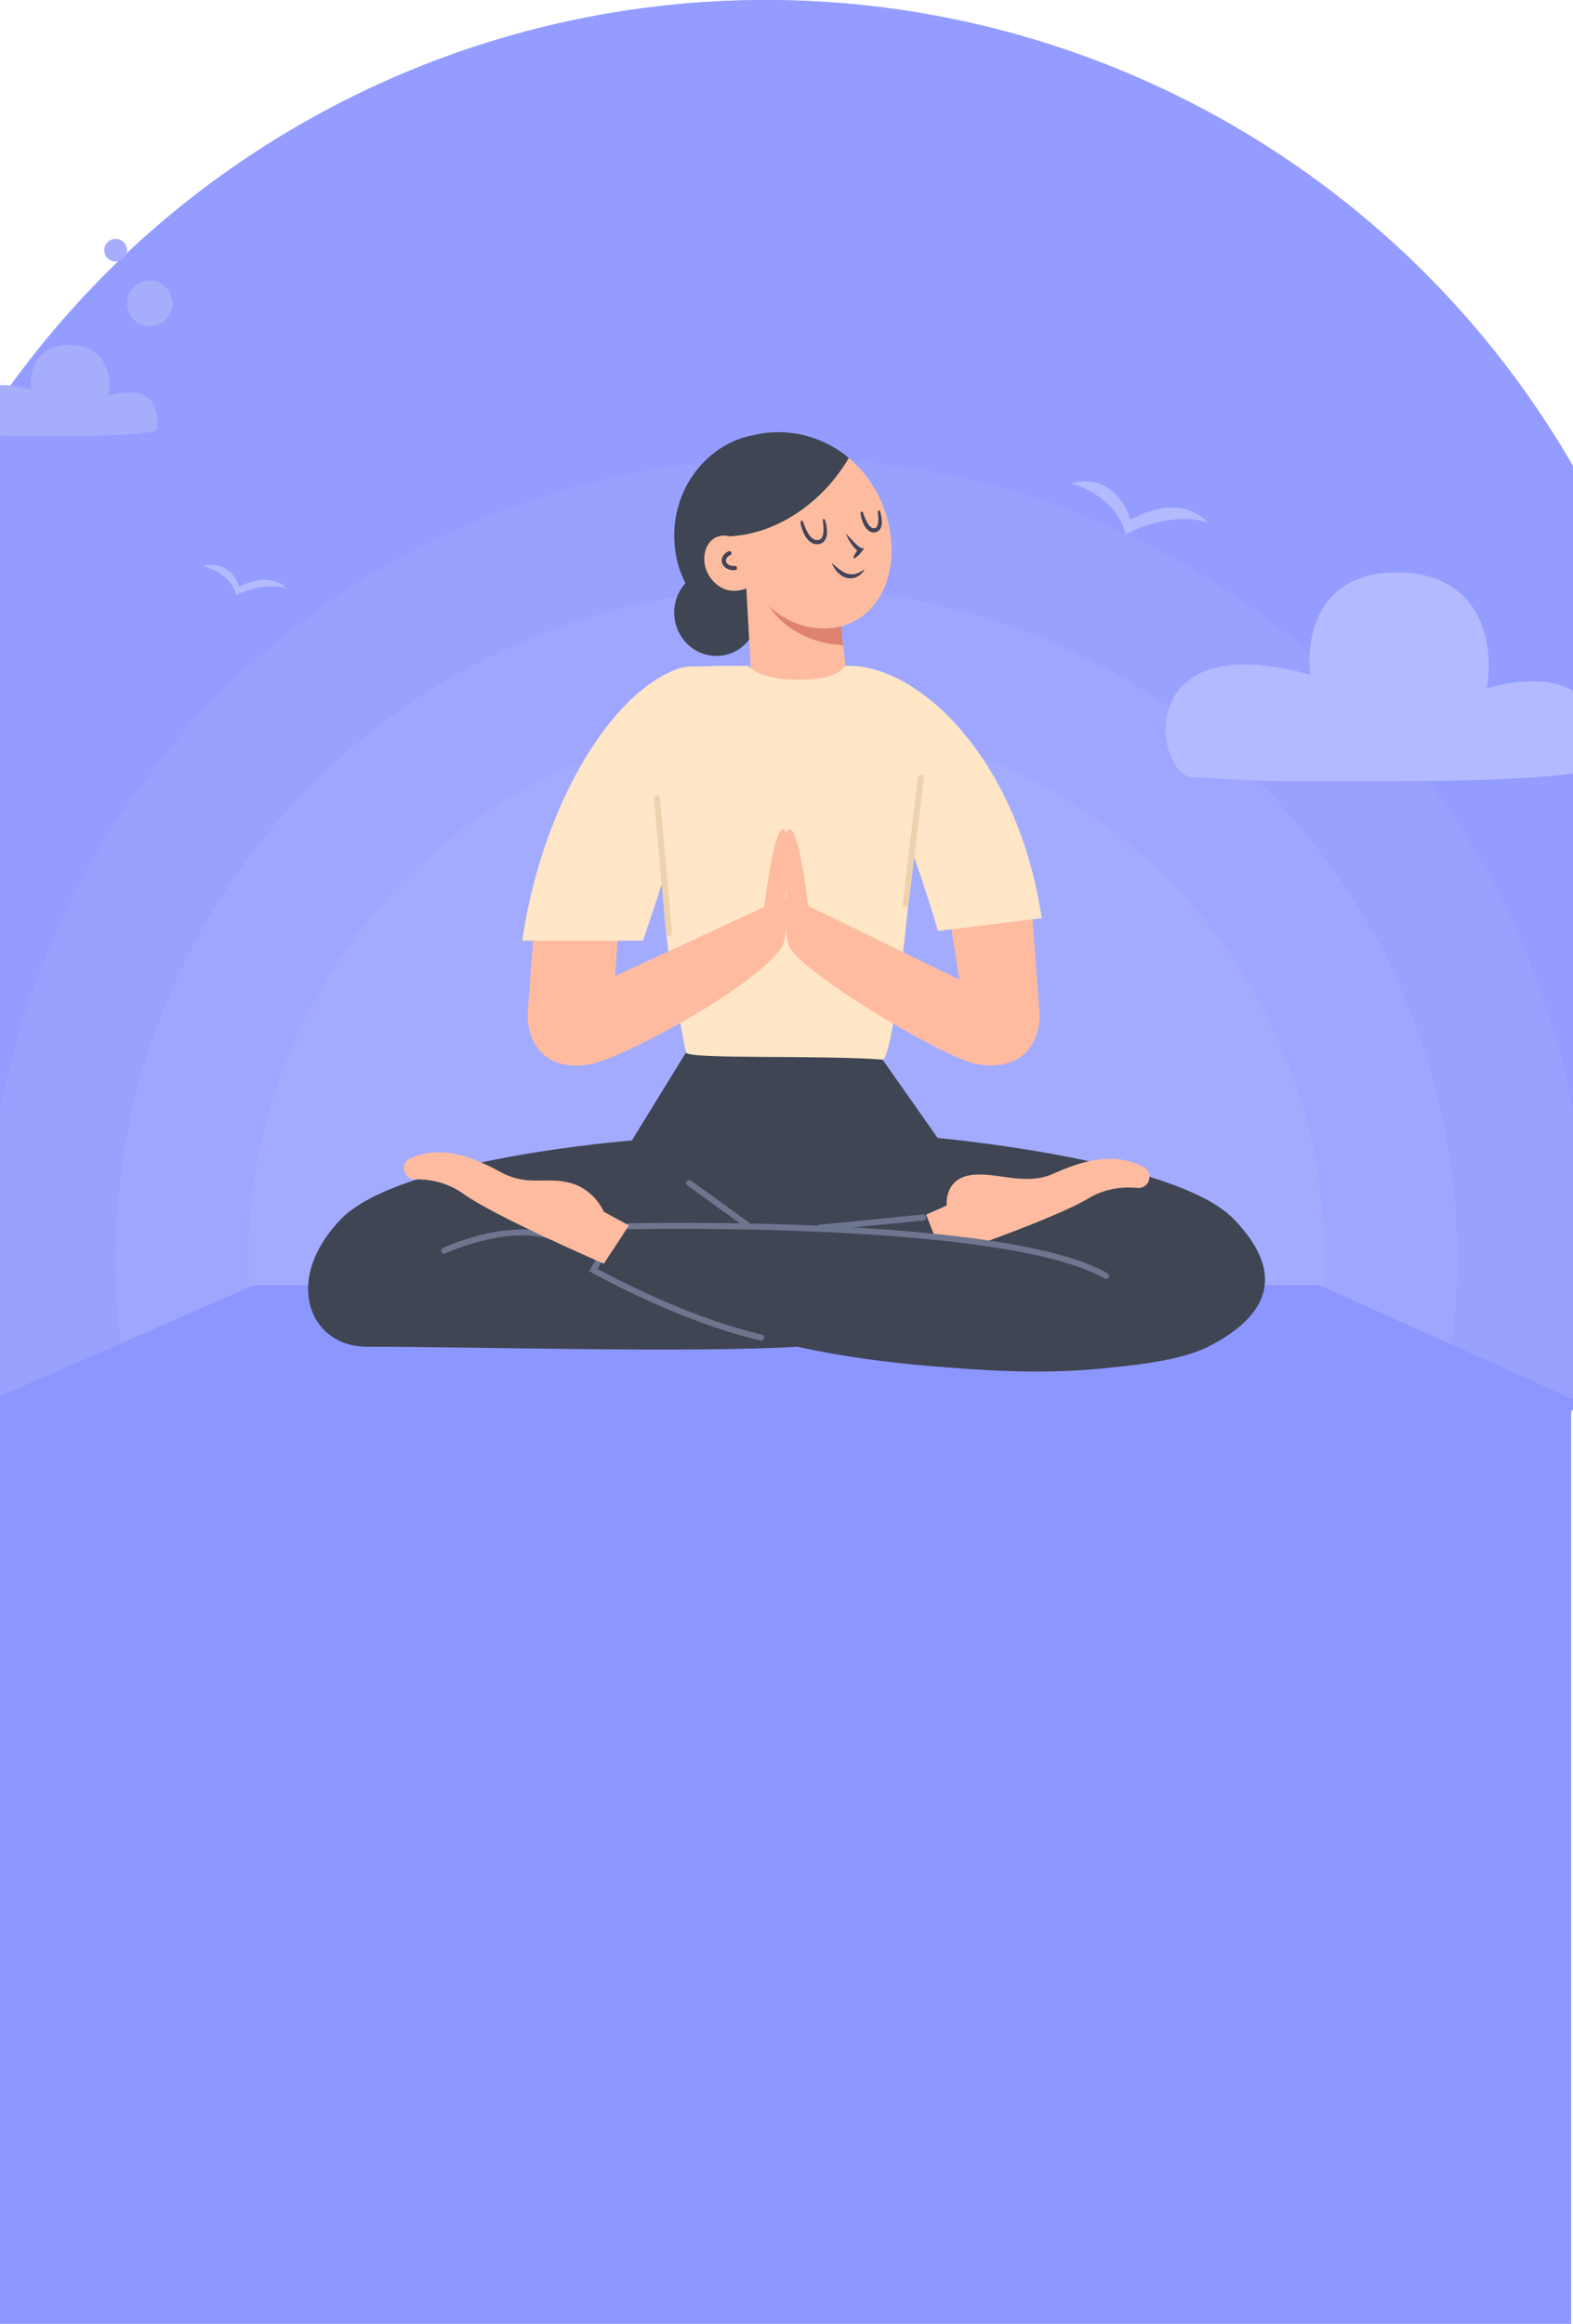 <svg width="415" height="613" viewBox="0 0 415 613" fill="none" xmlns="http://www.w3.org/2000/svg">
    <circle cx="202" cy="246" r="246" fill="#9AA2FD"/>
    <circle cx="202" cy="246" r="246" fill="#949DFF"/>
    <circle cx="207.5" cy="332" r="211" fill="#9AA2FD"/>
    <circle cx="207.5" cy="332" r="211" fill="#99A1FF"/>
    <circle cx="207.5" cy="332" r="177" fill="#9AA2FD"/>
    <circle cx="207.5" cy="332" r="177" fill="#9EA6FF"/>
    <path d="M296.9 141C295.329 132.773 286.645 128.573 282.5 127.502C292.449 124.931 297.118 132.858 298.209 137.143C309.205 130.973 316.318 135.001 318.5 137.786C310.122 135.215 300.609 138.857 296.9 141Z" fill="#B4BAFF"/>
    <path d="M62.3 157C61.34 152.299 56.033 149.899 53.5 149.287C59.58 147.818 62.433 152.348 63.1 154.796C69.82 151.27 74.167 153.572 75.5 155.164C70.38 153.694 64.567 155.776 62.3 157Z" fill="#B4BAFF"/>
    <circle cx="207.5" cy="332" r="142" fill="#A3ABFF"/>
    <rect x="-1.5" y="371" width="416" height="266" fill="#8C96FF"/>
    <path d="M67.084 339L-8.5 372H421.5L347.998 339H67.084Z" fill="#8C96FF"/>
    <path d="M180.98 277.64L166.7 300.84L194.09 333.37H221.71L247.46 300.29L231.52 277.64H180.98Z" fill="#3F4553"/>
    <path d="M166.7 300.84C166.7 300.84 105.27 305.59 89.86 321.68C74.45 337.77 81.7 355.24 96.71 355.24C124.34 355.24 182.8 356.93 210.46 355.24L212.11 317.57L166.7 300.84Z" fill="#3F4553"/>
    <path d="M245.87 300.04C245.87 300.04 310.2 305.59 325.61 321.68C341.02 337.77 332.14 348.43 318.76 355.24C299.93 364.83 232.06 363.24 196.86 351.59L203.37 317.57L245.87 300.04Z" fill="#3F4553"/>
    <path d="M248.7 331.64L244.35 320.4L249.77 317.99C249.77 317.99 249.02 311.34 255.65 310.06C262.28 308.78 270.18 313.06 277.88 309.61C284.98 306.43 293.67 303.5 301.78 307.9C302.98 308.55 303.54 309.98 303.13 311.28L303.1 311.38C302.69 312.69 301.41 313.5 300.04 313.36C297.18 313.07 292.08 313.13 287.04 316.18C278.35 321.46 248.7 331.64 248.7 331.64Z" fill="#FEBBA0"/>
    <path d="M299.31 332.28C299.31 332.28 256.38 324.65 165.95 323.47L157.22 335.31C157.22 335.31 179.72 348.17 200.84 352.82C221.96 357.47 294.87 372.11 327.43 349.56L299.31 332.28Z" fill="#3F4553"/>
    <path d="M200.84 352.83C179.19 347.83 156.54 335.01 156.54 335.01L157.89 332.72" stroke="#6E758F" stroke-width="1.593" stroke-miterlimit="10" stroke-linecap="round"/>
    <path d="M165.95 323.47C165.95 323.47 265.3 321.2 291.81 336.58" stroke="#6E758F" stroke-width="1.593" stroke-miterlimit="10" stroke-linecap="round"/>
    <path d="M117.18 329.91C117.18 329.91 135.32 321.41 147.72 326.98" stroke="#6E758F" stroke-width="1.593" stroke-miterlimit="10" stroke-linecap="round"/>
    <path d="M159.31 333.35L165.94 323.25L159.31 319.66C159.31 319.66 156.99 313.85 150.49 312.05C143.98 310.26 139.35 313.15 131.94 309.11C125.11 305.38 116.67 301.79 108.25 305.54C107.01 306.09 106.33 307.47 106.64 308.8L106.66 308.9C106.97 310.24 108.18 311.14 109.55 311.11C112.42 311.04 117.51 311.5 122.29 314.94C130.54 320.88 159.31 333.35 159.31 333.35Z" fill="#FEBBA0"/>
    <path d="M216.39 323.83L243.55 321.16" stroke="#6E758F" stroke-width="1.593" stroke-miterlimit="10" stroke-linecap="round"/>
    <path d="M181.85 312.06L197 323.03" stroke="#6E758F" stroke-width="1.593" stroke-miterlimit="10" stroke-linecap="round"/>
    <path d="M177.94 162.77C178.58 169.03 184.03 173.59 190.11 172.97C196.19 172.35 200.6 166.77 199.96 160.52C199.32 154.26 193.87 149.7 187.79 150.32C181.72 150.93 177.31 156.51 177.94 162.77Z" fill="#3F4553"/>
    <path d="M200.65 167.32C200.65 167.32 181.33 164.4 178.29 146.17C175.61 130.06 186.42 117.15 198.27 114.92C198.28 114.92 226.75 158.8 200.65 167.32Z" fill="#3F4553"/>
    <path d="M201.09 116.65C199.67 117.35 198.32 118.27 197.09 119.46C186.08 130.05 193.05 150.61 202.91 159.89C208.37 165.02 216.35 167.41 223.32 164.79C233.51 160.96 236.7 149.42 234.63 139.14C233.09 131.48 228.84 124.25 222.57 119.75C216.3 115.26 207.83 113.36 201.09 116.65Z" fill="#FDBCA0"/>
    <path d="M199.26 153.69C197.33 155.6 193.97 156.38 191.39 155.47C188.81 154.56 186.69 152.13 186.02 149.31C185.42 146.78 186.07 143.9 187.93 142.35C189.79 140.8 193.14 140.9 194.73 142.91L199.26 153.69Z" fill="#FDBCA0"/>
    <path d="M196.44 146.97L198.47 183.31C198.74 190.03 204.19 195.37 210.91 195.5C218.67 195.66 224.76 188.88 223.77 181.18L219.67 147.44L196.44 146.97Z" fill="#FDBCA0"/>
    <path d="M222.43 170.22L221.92 165.24C221.92 165.24 211.92 168.31 202.91 159.88C202.91 159.89 208.1 169.36 222.43 170.22Z" fill="#DF8370"/>
    <path d="M192.47 141.48C205.49 140.81 217.37 132.07 223.93 120.81C223.93 120.81 211.95 109.44 194.44 116.09C179.93 121.59 192.47 141.48 192.47 141.48Z" fill="#3F4553"/>
    <path d="M193.9 149.84C192.4 149.99 191.09 149.18 190.97 148.03C190.88 147.16 191.49 146.35 192.43 145.93" stroke="#444359" stroke-width="1.114" stroke-miterlimit="10" stroke-linecap="round"/>
    <path d="M225.18 147C225.48 146.09 226 145.37 226.58 144.69L226.86 145.57C226.2 145.32 225.84 144.94 225.47 144.57C225.12 144.18 224.81 143.79 224.53 143.37C223.97 142.54 223.5 141.66 223.16 140.73C223.86 141.44 224.5 142.17 225.17 142.87C225.51 143.21 225.83 143.56 226.18 143.86C226.51 144.15 226.9 144.45 227.17 144.52L227.98 144.71L227.45 145.4C226.91 146.11 226.31 146.77 225.48 147.25C225.38 147.31 225.26 147.27 225.2 147.18C225.17 147.11 225.17 147.05 225.18 147Z" fill="#444359"/>
    <path d="M228.11 150.18C227.71 151 227.03 151.71 226.15 152.14C225.28 152.59 224.2 152.68 223.24 152.4C222.26 152.13 221.5 151.49 220.85 150.83C220.56 150.47 220.27 150.1 220.03 149.72C219.82 149.31 219.6 148.91 219.44 148.49C219.81 148.77 220.13 149.07 220.45 149.37L221.44 150.19C222.14 150.65 222.8 151.15 223.56 151.33C224.29 151.56 225.07 151.55 225.84 151.34C226.6 151.12 227.36 150.69 228.11 150.18Z" fill="#444359"/>
    <path d="M217.64 137.11C218.03 138.27 218.25 139.47 218.17 140.76C218.12 141.39 217.97 142.08 217.5 142.69C217.02 143.31 216.21 143.58 215.5 143.56C214.77 143.55 214.05 143.23 213.56 142.78C213.05 142.33 212.65 141.81 212.35 141.26C211.75 140.15 211.37 138.99 211.18 137.77C211.15 137.58 211.28 137.4 211.47 137.36C211.65 137.33 211.81 137.44 211.86 137.6L211.87 137.62C212.21 138.7 212.66 139.79 213.24 140.73C213.82 141.64 214.61 142.48 215.54 142.45C216 142.47 216.43 142.35 216.69 142.02C216.98 141.7 217.12 141.18 217.2 140.65C217.35 139.58 217.25 138.4 217.07 137.27V137.25C217.04 137.09 217.16 136.93 217.32 136.91C217.45 136.89 217.59 136.98 217.64 137.11Z" fill="#444359"/>
    <path d="M232.16 134.84C232.49 135.82 232.67 136.82 232.65 137.89C232.64 138.42 232.54 139 232.2 139.55C231.87 140.13 231.13 140.49 230.49 140.46C229.82 140.45 229.21 140.1 228.82 139.69C228.42 139.27 228.11 138.82 227.88 138.34C227.43 137.38 227.15 136.4 227.01 135.37C226.98 135.18 227.12 135 227.32 134.97C227.49 134.95 227.65 135.05 227.7 135.21L227.71 135.23C228 136.13 228.35 137.05 228.8 137.85C229.25 138.63 229.86 139.38 230.53 139.34C230.87 139.35 231.14 139.25 231.32 138.97C231.52 138.69 231.62 138.26 231.68 137.81C231.78 136.91 231.7 135.92 231.59 134.98V134.96C231.57 134.8 231.69 134.65 231.85 134.62C231.98 134.62 232.12 134.71 232.16 134.84Z" fill="#444359"/>
    <path d="M242.96 186.61C242.87 180.51 223.09 175.63 223.09 175.63C221.85 177 219.72 179.31 210.75 179.31C202.17 179.31 198.74 177.09 197.4 175.63H188.91C187.02 175.63 185.29 176.71 184.5 178.43C167.49 215.64 177.05 257.2 180.97 277.63C181.33 279.51 216.83 278.24 232.84 279.51C236.3 279.8 243.3 208.78 242.96 186.61Z" fill="#FEE6C6"/>
    <path d="M201.65 239.23C203.41 225.01 205.56 216.48 207.21 219.28C208.67 221.76 207.86 234.2 205.67 246.2C205.68 246.2 200.9 245.32 201.65 239.23Z" fill="#FEBBA0"/>
    <path d="M213.27 239.23C211.51 225.01 209.36 216.48 207.71 219.28C206.25 221.76 207.06 234.2 209.25 246.2C209.24 246.2 214.02 245.32 213.27 239.23Z" fill="#FEBBA0"/>
    <path d="M271.89 235.7H249.54L253.09 258.4L212.53 238.61C212.39 237.09 212.2 235.21 211.97 233.22C210.44 233.22 208.9 233.22 207.37 233.2C207.38 234.93 207.41 236.1 207.41 236.1C207.41 236.1 206.62 246.54 208.43 250.02C211.87 256.64 247.06 277.96 256.83 280.49C257.44 280.65 258.05 280.77 258.66 280.85C268.09 282.18 274.34 276.89 274.27 267.37L271.89 235.7Z" fill="#FEBBA0"/>
    <path d="M202.55 233.12C202.2 235.36 201.89 237.52 201.65 239.23L162.26 257.47L163.92 235.71H141.57L139.2 267.4C139.14 276.92 145.39 282.2 154.81 280.88C155.42 280.79 156.03 280.67 156.64 280.52C166.41 277.99 199.14 260.3 206.13 249.98C208.2 246.93 207.22 236.66 207.22 236.66C207.22 236.66 207.22 235.24 207.18 233.22C205.64 233.19 204.1 233.16 202.55 233.12Z" fill="#FEBBA0"/>
    <path d="M169.64 248.12C178.38 222.27 178.31 222.25 189.04 175.64C181.86 176.13 181.12 174.96 175.46 177.9C158.48 186.72 142.49 215.69 137.78 248.12H169.64Z" fill="#FEE6C6"/>
    <path d="M247.46 245.57C242.32 227.26 223.09 175.64 223.09 175.64C242.32 174.99 268.56 200.06 274.84 242.22L247.46 245.57Z" fill="#FEE6C6"/>
    <path d="M242.97 205.14L238.92 238.42" stroke="#EED2AD" stroke-width="1.593" stroke-miterlimit="10" stroke-linecap="round"/>
    <path d="M173.32 210.6L176.54 246.2" stroke="#EED2AD" stroke-width="1.593" stroke-miterlimit="10" stroke-linecap="round"/>
    <path d="M345.748 178.025C297.749 164.525 304.748 205.025 314.748 205.025C318.857 205.025 327.373 206.025 337.749 206.025H369.249C409.248 206.025 420.749 203.358 421.249 202.525C424.749 176.025 403.582 178.525 392.249 181.525C394.082 171.692 392.149 151.825 369.748 151.025C347.348 150.225 344.415 168.692 345.748 178.025Z" fill="#B4BAFF"/>
    <path d="M8.256 102.787C-12.772 96.899 -9.705 114.564 -5.325 114.564C-3.525 114.564 0.206 115 4.751 115H18.551C36.074 115 41.112 113.837 41.331 113.473C42.864 101.915 33.592 103.005 28.627 104.314C29.43 100.025 28.583 91.36 18.77 91.011C8.956 90.662 7.672 98.716 8.256 102.787Z" fill="#A6ADFB"/>
    <circle cx="39.5" cy="80" r="6" fill="#A6ADFB"/>
    <circle cx="3" cy="3" r="3" transform="matrix(1 0 0 -1 27.5 69)" fill="#A6ADFB"/>
</svg>
